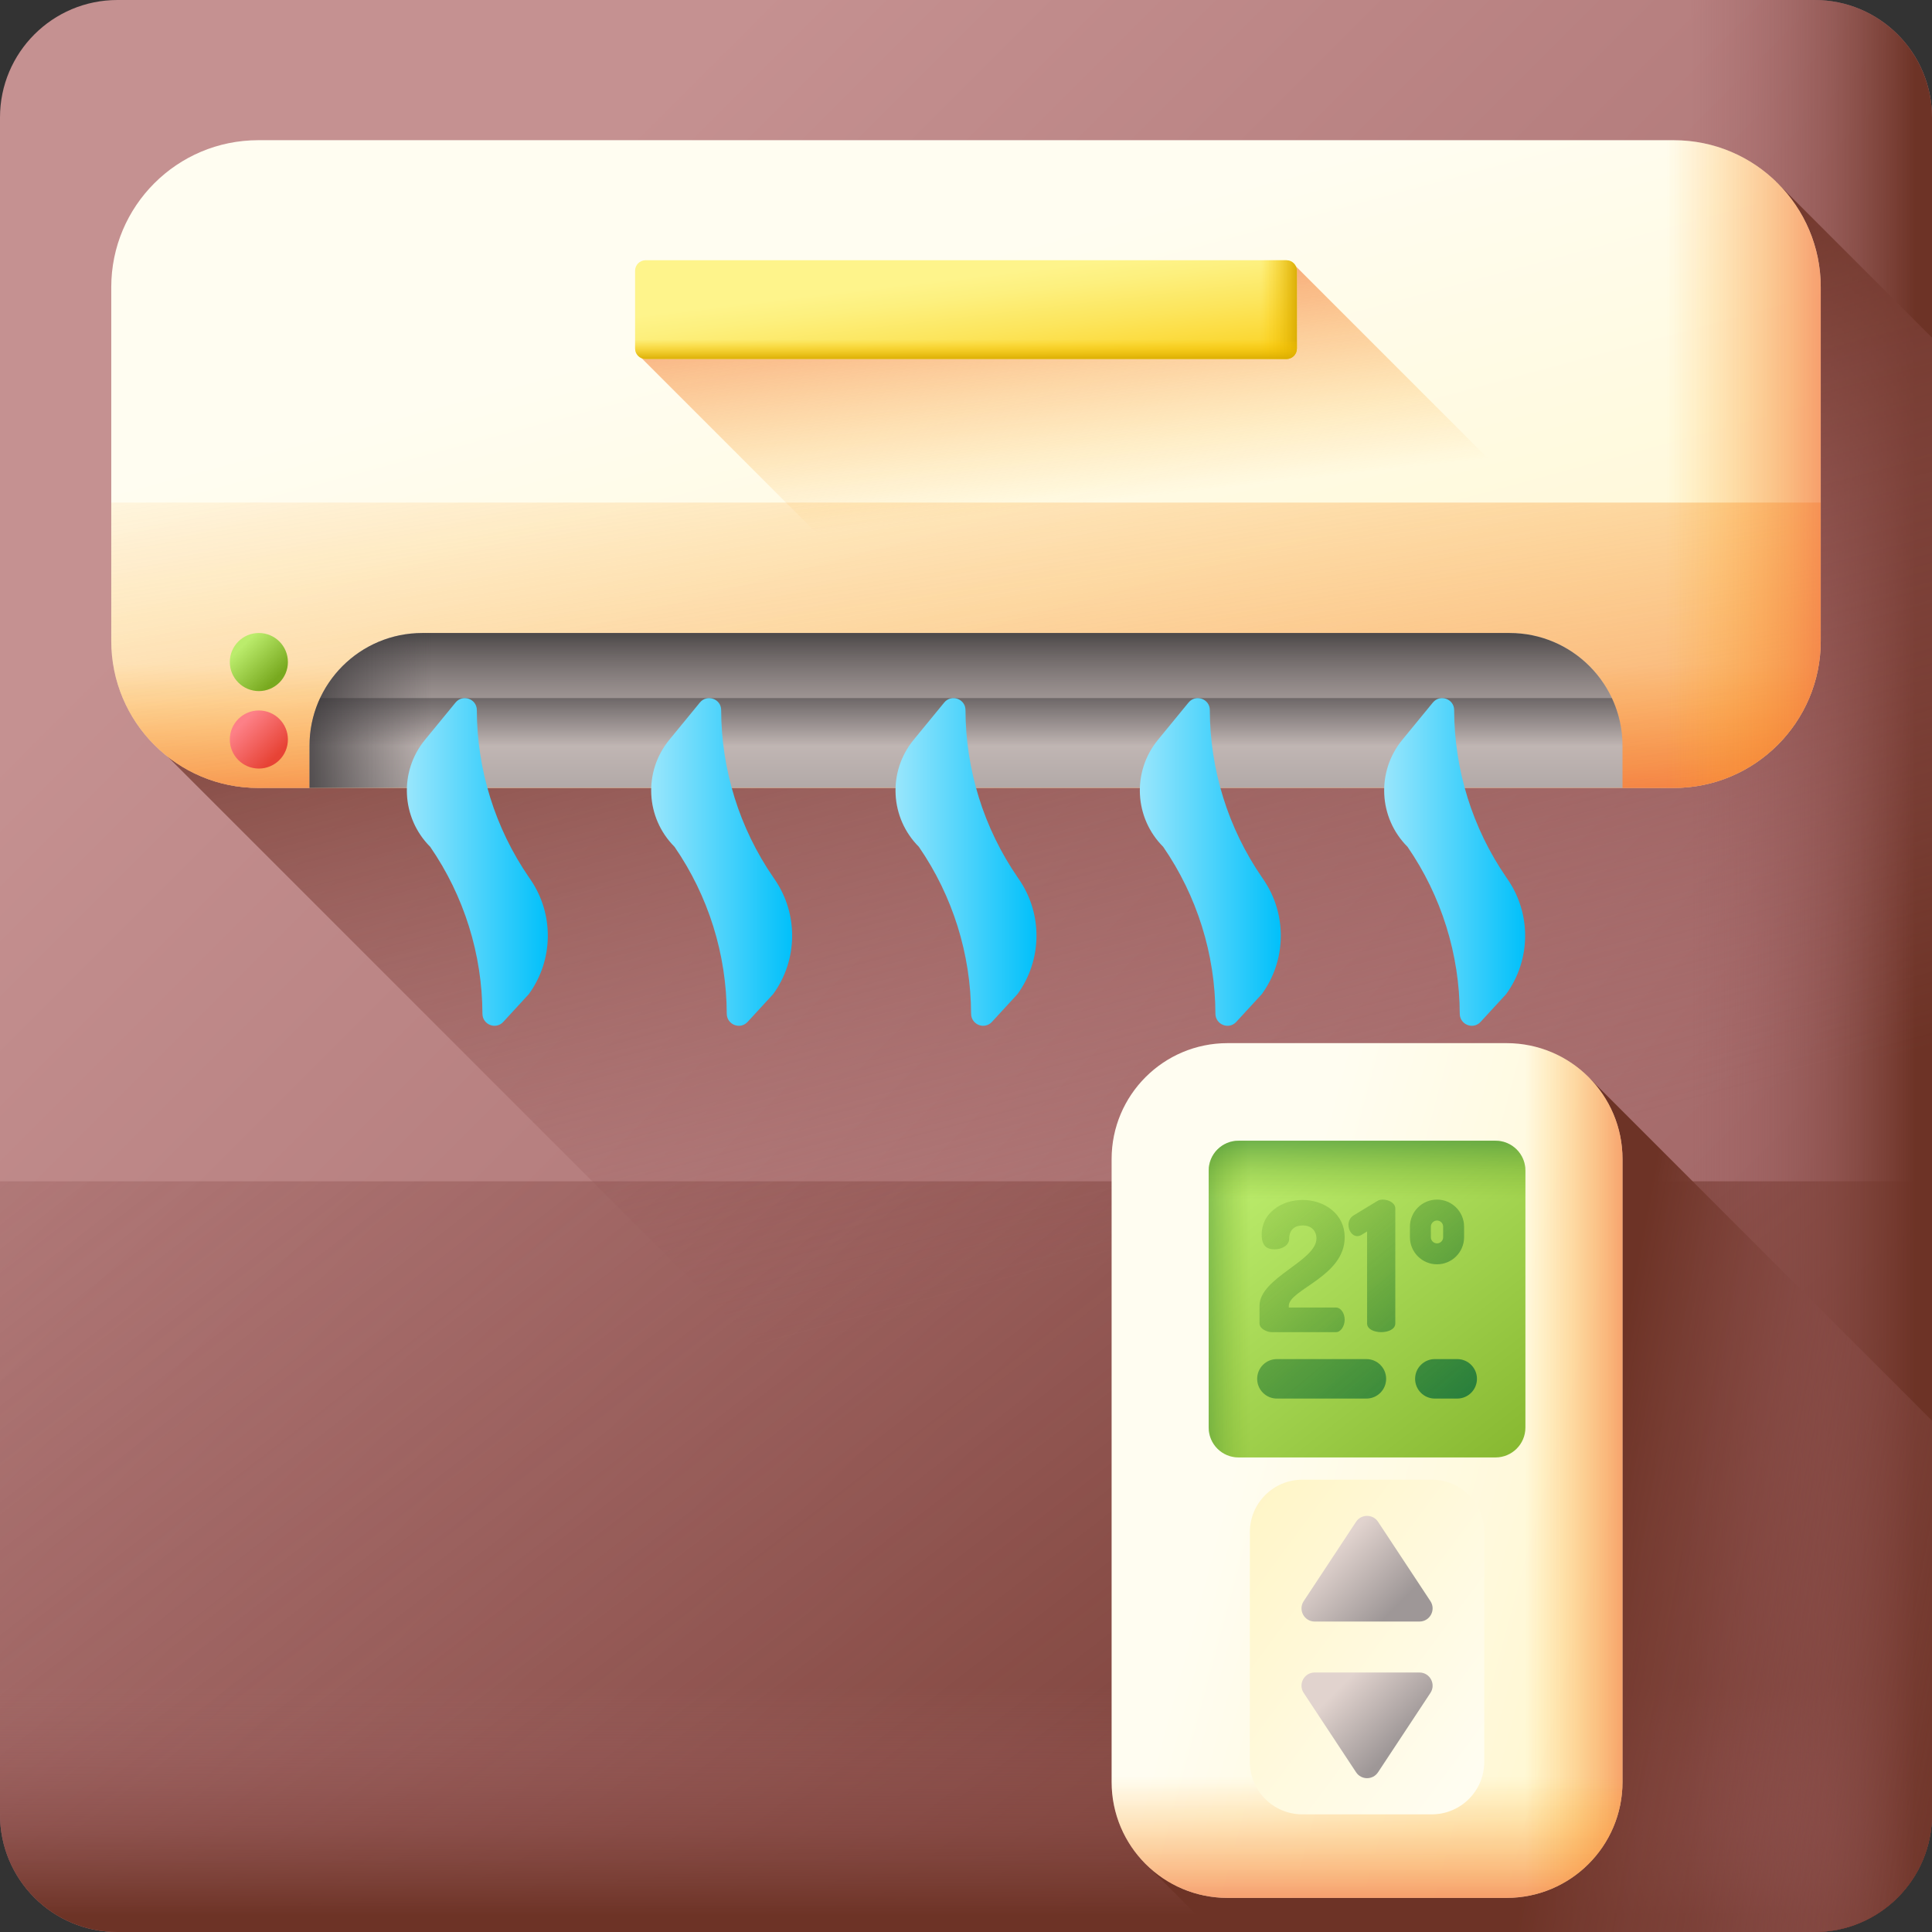 <svg id="Capa_1" enable-background="new 0 0 510 510" height="512" viewBox="0 0 510 510" width="512" xmlns="http://www.w3.org/2000/svg" xmlns:xlink="http://www.w3.org/1999/xlink"><rect x="0" y="0" width="510" height="510" fill="#333333" stroke="none"/><linearGradient id="SVGID_1_" gradientUnits="userSpaceOnUse" x1="99" x2="467.879" y1="99" y2="467.879"><stop offset="0" stop-color="#c59191"/><stop offset="1" stop-color="#9b5e5e"/></linearGradient><linearGradient id="lg1"><stop offset="0" stop-color="#9b5e5e" stop-opacity="0"/><stop offset=".247" stop-color="#955857" stop-opacity=".247"/><stop offset=".612" stop-color="#854943" stop-opacity=".612"/><stop offset="1" stop-color="#6d3326"/></linearGradient><linearGradient id="SVGID_00000178893573848377741940000018168455429913112471_" gradientUnits="userSpaceOnUse" x1="-9.68" x2="383.32" xlink:href="#lg1" y1="58.582" y2="566.582"/><linearGradient id="SVGID_00000007416793737743758680000017644704762090985856_" gradientUnits="userSpaceOnUse" x1="255" x2="255" xlink:href="#lg1" y1="445.701" y2="505.698"/><linearGradient id="SVGID_00000115502364534219839020000000972197399581939633_" gradientTransform="matrix(0 -1 1 0 4829.345 -3255.345)" gradientUnits="userSpaceOnUse" x1="-3510.345" x2="-3510.345" xlink:href="#lg1" y1="-4383.645" y2="-4323.648"/><linearGradient id="SVGID_00000021115727455251407390000017786074763743872898_" gradientUnits="userSpaceOnUse" x1="325.163" x2="264.163" xlink:href="#lg1" y1="325.596" y2="95.596"/><linearGradient id="SVGID_00000013190176584717174890000004723992573708783036_" gradientUnits="userSpaceOnUse" x1="531.363" x2="418.697" xlink:href="#lg1" y1="426.998" y2="406.331"/><linearGradient id="lg2"><stop offset="0" stop-color="#fffdf1"/><stop offset="1" stop-color="#fff5c6"/></linearGradient><linearGradient id="SVGID_00000093165662319623054160000018203746678943142285_" gradientUnits="userSpaceOnUse" x1="241.157" x2="298.375" xlink:href="#lg2" y1="71.218" y2="283.206"/><linearGradient id="lg3"><stop offset="0" stop-color="#fea613" stop-opacity="0"/><stop offset=".183" stop-color="#fc9b19" stop-opacity=".183"/><stop offset=".509" stop-color="#f57d28" stop-opacity=".509"/><stop offset=".936" stop-color="#eb4c40" stop-opacity=".936"/><stop offset="1" stop-color="#e94444"/></linearGradient><linearGradient id="SVGID_00000155138783337483050030000002494607256115141289_" gradientUnits="userSpaceOnUse" x1="255" x2="255" xlink:href="#lg3" y1="175.333" y2="228.017"/><linearGradient id="SVGID_00000053511587140632278570000007316749642044497803_" gradientUnits="userSpaceOnUse" x1="243.709" x2="282.621" xlink:href="#lg3" y1="77.445" y2="335.752"/><linearGradient id="SVGID_00000023994842076632244470000015939861233907200646_" gradientUnits="userSpaceOnUse" x1="440" x2="502.953" xlink:href="#lg3" y1="122.504" y2="122.504"/><linearGradient id="SVGID_00000068646301413167279160000000941436433447310994_" gradientUnits="userSpaceOnUse" x1="317.091" x2="306.424" xlink:href="#lg3" y1="129.508" y2="33.508"/><linearGradient id="SVGID_00000145060538354444934410000007536480035908211890_" gradientUnits="userSpaceOnUse" x1="254" x2="258.333" y1="73.194" y2="110.194"><stop offset="0" stop-color="#fef48b"/><stop offset=".146" stop-color="#fdf07e"/><stop offset=".416" stop-color="#fce55c"/><stop offset=".778" stop-color="#fbd325"/><stop offset="1" stop-color="#fac600"/></linearGradient><linearGradient id="lg4"><stop offset="0" stop-color="#fac600" stop-opacity="0"/><stop offset=".408" stop-color="#efbd01" stop-opacity=".408"/><stop offset="1" stop-color="#d7aa02"/></linearGradient><linearGradient id="SVGID_00000087371836568778009860000013321297572465353663_" gradientUnits="userSpaceOnUse" x1="332.925" x2="342.925" xlink:href="#lg4" y1="81.734" y2="81.734"/><linearGradient id="SVGID_00000110459664194354568090000002063275821997801391_" gradientTransform="matrix(0 1 1 0 3976.034 -3976.034)" gradientUnits="userSpaceOnUse" x1="4065.653" x2="4071.125" xlink:href="#lg4" y1="-3721.034" y2="-3721.034"/><linearGradient id="lg5"><stop offset="0" stop-color="#e1d3ce"/><stop offset="1" stop-color="#9e9797"/></linearGradient><linearGradient id="SVGID_00000134235026097857919920000016182307738536482705_" gradientUnits="userSpaceOnUse" x1="255" x2="255" xlink:href="#lg5" y1="170.766" y2="224.17"/><linearGradient id="lg6"><stop offset="0" stop-color="#433f43" stop-opacity="0"/><stop offset=".301" stop-color="#3c393c" stop-opacity=".301"/><stop offset=".737" stop-color="#292729" stop-opacity=".737"/><stop offset="1" stop-color="#1a1a1a"/></linearGradient><linearGradient id="SVGID_00000089568585186180728060000008647994798170222468_" gradientUnits="userSpaceOnUse" x1="255" x2="255" xlink:href="#lg6" y1="196.987" y2="159.517"/><linearGradient id="SVGID_00000070106367100691816490000004350198839168776071_" gradientUnits="userSpaceOnUse" x1="114" x2="68.667" xlink:href="#lg6" y1="187.547" y2="187.547"/><linearGradient id="SVGID_00000039841448573303093380000009361056651591395744_" gradientUnits="userSpaceOnUse" x1="255" x2="255" xlink:href="#lg6" y1="197" y2="169.427"/><linearGradient id="lg7"><stop offset="0" stop-color="#bbec6c"/><stop offset="1" stop-color="#78a91f"/></linearGradient><linearGradient id="SVGID_00000146482681396943698540000002464013057864857513_" gradientUnits="userSpaceOnUse" x1="64.036" x2="72.79" xlink:href="#lg7" y1="170.464" y2="179.218"/><linearGradient id="SVGID_00000027562851813219801160000013915383921433129603_" gradientUnits="userSpaceOnUse" x1="64.036" x2="72.79" y1="190.917" y2="199.67"><stop offset="0" stop-color="#fd8087"/><stop offset="1" stop-color="#e74335"/></linearGradient><linearGradient id="lg8"><stop offset="0" stop-color="#99e6fc"/><stop offset="1" stop-color="#01c0fa"/></linearGradient><linearGradient id="SVGID_00000013190180377741759160000002523527819314243467_" gradientUnits="userSpaceOnUse" x1="107.398" x2="144.615" xlink:href="#lg8" y1="227.535" y2="227.535"/><linearGradient id="SVGID_00000000197894941518114200000005024162872261428925_" gradientUnits="userSpaceOnUse" x1="171.895" x2="209.111" xlink:href="#lg8" y1="227.535" y2="227.535"/><linearGradient id="SVGID_00000096048168848652140560000008340494297447163041_" gradientUnits="userSpaceOnUse" x1="236.392" x2="273.608" xlink:href="#lg8" y1="227.535" y2="227.535"/><linearGradient id="SVGID_00000149357478609506445440000011335045011394311577_" gradientUnits="userSpaceOnUse" x1="300.889" x2="338.105" xlink:href="#lg8" y1="227.535" y2="227.535"/><linearGradient id="SVGID_00000063592211967436137590000000785160264689338788_" gradientUnits="userSpaceOnUse" x1="365.385" x2="402.602" xlink:href="#lg8" y1="227.535" y2="227.535"/><linearGradient id="SVGID_00000049186191012942225580000009944302642722945434_" gradientTransform="matrix(0 1 1 0 578.969 -578.969)" gradientUnits="userSpaceOnUse" x1="958.002" x2="995.804" xlink:href="#lg2" y1="-251.983" y2="-111.929"/><linearGradient id="SVGID_00000114076171870177836560000001271886817199849613_" gradientTransform="matrix(0 1 1 0 578.969 -578.969)" gradientUnits="userSpaceOnUse" x1="967.148" x2="967.148" xlink:href="#lg3" y1="-176.433" y2="-134.88"/><linearGradient id="SVGID_00000063611049322116623230000003512958664131565225_" gradientTransform="matrix(0 1 1 0 578.969 -578.969)" gradientUnits="userSpaceOnUse" x1="1047.916" x2="1097.568" xlink:href="#lg3" y1="-218.1" y2="-218.1"/><linearGradient id="SVGID_00000042710390882073515270000002186950507545116846_" gradientUnits="userSpaceOnUse" x1="394.846" x2="320.708" xlink:href="#lg2" y1="460.075" y2="404.865"/><linearGradient id="SVGID_00000178926257399734025900000008764453246545765518_" gradientUnits="userSpaceOnUse" x1="332.348" x2="414.769" xlink:href="#lg7" y1="306.216" y2="412.298"/><linearGradient id="lg9"><stop offset="0" stop-color="#78a91f" stop-opacity="0"/><stop offset="1" stop-color="#026841"/></linearGradient><linearGradient id="SVGID_00000117639306193870593720000004035507629195499694_" gradientUnits="userSpaceOnUse" x1="330.11" x2="305.215" xlink:href="#lg9" y1="342.925" y2="342.925"/><linearGradient id="SVGID_00000018238757829483214470000017149361021148995991_" gradientUnits="userSpaceOnUse" x1="360.869" x2="360.869" xlink:href="#lg9" y1="316.597" y2="288.922"/><linearGradient id="SVGID_00000086677630449886509490000016050414716839566468_" gradientUnits="userSpaceOnUse" x1="271.239" x2="385.997" xlink:href="#lg9" y1="272.992" y2="407.468"/><linearGradient id="SVGID_00000179610975515309116490000013227811020518761115_" gradientUnits="userSpaceOnUse" x1="290.236" x2="404.994" xlink:href="#lg9" y1="256.781" y2="391.256"/><linearGradient id="SVGID_00000037688274445209162220000014040519609270226586_" gradientUnits="userSpaceOnUse" x1="341.708" x2="414.816" xlink:href="#lg9" y1="281.11" y2="366.781"/><linearGradient id="SVGID_00000111149833407384787230000002443512104249290427_" gradientUnits="userSpaceOnUse" x1="315.508" x2="388.617" xlink:href="#lg9" y1="303.468" y2="389.138"/><linearGradient id="SVGID_00000005977186527116261400000017487800581660403128_" gradientUnits="userSpaceOnUse" x1="328.751" x2="401.86" xlink:href="#lg9" y1="292.167" y2="377.837"/><linearGradient id="SVGID_00000168821898057844667450000013165105530815255439_" gradientUnits="userSpaceOnUse" x1="350.553" x2="366.304" xlink:href="#lg5" y1="410.696" y2="426.446"/><linearGradient id="SVGID_00000167369951864558009090000006288067610024782775_" gradientUnits="userSpaceOnUse" x1="355.689" x2="370.787" xlink:href="#lg5" y1="443.353" y2="458.451"/><g><g><path d="m479 510h-448c-17.121 0-31-13.879-31-31v-448c0-17.121 13.879-31 31-31h448c17.121 0 31 13.879 31 31v448c0 17.121-13.879 31-31 31z" fill="url(#SVGID_1_)"/><path d="m0 311.832v167.168c0 17.121 13.879 31 31 31h448c17.121 0 31-13.879 31-31v-167.168z" fill="url(#SVGID_00000178893573848377741940000018168455429913112471_)"/><path d="m0 311.832v167.168c0 17.121 13.879 31 31 31h448c17.121 0 31-13.879 31-31v-167.168z" fill="url(#SVGID_00000007416793737743758680000017644704762090985856_)"/><path d="m311.832 510h167.168c17.121 0 31-13.879 31-31v-448c0-17.121-13.879-31-31-31h-167.168z" fill="url(#SVGID_00000115502364534219839020000000972197399581939633_)"/></g><path d="m510 479v-389.868l-41.178-41.178-424.597 151.759 310.287 310.287h124.488c17.121 0 31-13.879 31-31z" fill="url(#SVGID_00000021115727455251407390000017786074763743872898_)"/><path d="m510 479v-103.983l-90.179-90.179-116.945 207.641 17.521 17.521h158.603c17.121 0 31-13.879 31-31z" fill="url(#SVGID_00000013190176584717174890000004723992573708783036_)"/><g><g><path d="m441.82 208h-373.64c-21.435 0-38.812-17.377-38.812-38.812v-93.368c0-21.435 17.377-38.812 38.812-38.812h373.64c21.435 0 38.812 17.377 38.812 38.812v93.367c0 21.436-17.376 38.813-38.812 38.813z" fill="url(#SVGID_00000093165662319623054160000018203746678943142285_)"/><path d="m29.368 104v65.188c0 21.435 17.376 38.812 38.812 38.812h373.64c21.435 0 38.812-17.377 38.812-38.812v-65.188z" fill="url(#SVGID_00000155138783337483050030000002494607256115141289_)"/><path d="m29.368 132.667v36.521c0 21.435 17.376 38.812 38.812 38.812h373.64c21.435 0 38.812-17.377 38.812-38.812v-36.521z" fill="url(#SVGID_00000053511587140632278570000007316749642044497803_)"/><path d="m441.82 37.008h-186.82v170.992h186.82c21.435 0 38.812-17.377 38.812-38.812v-93.368c0-21.435-17.376-38.812-38.812-38.812z" fill="url(#SVGID_00000023994842076632244470000015939861233907200646_)"/><path d="m468.822 197.054-126.722-126.722-173.168 23.777 113.89 113.891h158.998c10.498 0 20.016-4.175 27.002-10.946z" fill="url(#SVGID_00000068646301413167279160000000941436433447310994_)"/></g><g><g><path d="m342.349 92v-20.533c0-1.529-1.239-2.768-2.768-2.768h-169.162c-1.529 0-2.768 1.239-2.768 2.768v20.533c0 1.529 1.239 2.768 2.768 2.768h169.162c1.529 0 2.768-1.239 2.768-2.768z" fill="url(#SVGID_00000145060538354444934410000007536480035908211890_)"/><path d="m310.925 68.699h28.656c1.529 0 2.768 1.239 2.768 2.768v20.533c0 1.529-1.239 2.768-2.768 2.768h-28.656z" fill="url(#SVGID_00000087371836568778009860000013321297572465353663_)"/><path d="m167.651 92v-10.788h174.698v10.788c0 1.529-1.239 2.768-2.768 2.768h-169.162c-1.529 0-2.768-1.239-2.768-2.768z" fill="url(#SVGID_00000110459664194354568090000002063275821997801391_)"/></g></g><g><path d="m398.491 167.095h-286.982c-16.464 0-29.81 13.346-29.81 29.81v11.095h346.602v-11.095c0-16.464-13.347-29.81-29.81-29.81z" fill="url(#SVGID_00000134235026097857919920000016182307738536482705_)"/><path d="m398.491 167.095h-286.982c-16.464 0-29.81 13.346-29.81 29.81v11.095h346.602v-11.095c0-16.464-13.347-29.81-29.81-29.81z" fill="url(#SVGID_00000089568585186180728060000008647994798170222468_)"/><path d="m255 167.095h-143.491c-16.464 0-29.81 13.346-29.81 29.81v11.095h173.301z" fill="url(#SVGID_00000070106367100691816490000004350198839168776071_)"/></g><path d="m425.499 184.286h-340.998c-1.793 3.83-2.8 8.102-2.802 12.61v11.104h346.602v-11.095c0-4.512-1.008-8.786-2.802-12.619z" fill="url(#SVGID_00000039841448573303093380000009361056651591395744_)"/><g><circle cx="68.333" cy="174.762" fill="url(#SVGID_00000146482681396943698540000002464013057864857513_)" r="7.667"/><circle cx="68.333" cy="195.214" fill="url(#SVGID_00000027562851813219801160000013915383921433129603_)" r="7.667"/></g></g><g><path d="m139.983 232.104-.318-.462c-8.997-13.06-13.764-28.482-13.791-44.193-.005-2.972-3.735-4.295-5.619-1.997l-8.088 9.865c-6.858 8.365-6.256 20.568 1.393 28.217 8.965 13.014 13.735 28.381 13.791 44.051.01 2.9 3.541 4.302 5.504 2.168l6.736-7.324c6.551-9.002 6.708-21.157.392-30.325z" fill="url(#SVGID_00000013190180377741759160000002523527819314243467_)"/><path d="m204.48 232.104-.318-.462c-8.997-13.06-13.764-28.482-13.791-44.193-.005-2.972-3.735-4.295-5.619-1.997l-8.088 9.865c-6.858 8.365-6.256 20.568 1.393 28.217 8.965 13.014 13.735 28.381 13.791 44.051.01 2.9 3.541 4.302 5.504 2.168l6.736-7.324c6.551-9.002 6.708-21.157.392-30.325z" fill="url(#SVGID_00000000197894941518114200000005024162872261428925_)"/><path d="m268.977 232.104-.318-.462c-8.997-13.06-13.764-28.482-13.791-44.193-.005-2.972-3.735-4.295-5.619-1.997l-8.088 9.865c-6.858 8.365-6.256 20.568 1.393 28.217 8.965 13.014 13.735 28.381 13.791 44.051.01 2.9 3.541 4.302 5.504 2.168l6.736-7.324c6.551-9.002 6.708-21.157.392-30.325z" fill="url(#SVGID_00000096048168848652140560000008340494297447163041_)"/><path d="m333.474 232.104-.318-.462c-8.997-13.06-13.764-28.482-13.791-44.193-.005-2.972-3.735-4.295-5.619-1.997l-8.088 9.865c-6.858 8.365-6.256 20.568 1.393 28.217 8.965 13.014 13.735 28.381 13.791 44.051.01 2.9 3.541 4.302 5.504 2.168l6.736-7.324c6.55-9.002 6.707-21.157.392-30.325z" fill="url(#SVGID_00000149357478609506445440000011335045011394311577_)"/><path d="m397.971 232.104-.318-.462c-8.997-13.06-13.764-28.482-13.791-44.193-.005-2.972-3.735-4.295-5.619-1.997l-8.088 9.865c-6.858 8.365-6.256 20.568 1.393 28.217 8.965 13.014 13.735 28.381 13.791 44.051.01 2.9 3.541 4.302 5.504 2.168l6.736-7.324c6.55-9.002 6.707-21.157.392-30.325z" fill="url(#SVGID_00000063592211967436137590000000785160264689338788_)"/></g><g><g><path d="m428.301 470.383v-164.409c0-16.906-13.705-30.612-30.612-30.612h-73.64c-16.906 0-30.612 13.705-30.612 30.612v164.409c0 16.906 13.705 30.612 30.612 30.612h73.64c16.907 0 30.612-13.706 30.612-30.612z" fill="url(#SVGID_00000049186191012942225580000009944302642722945434_)"/><path d="m346.275 275.362h51.414c16.906 0 30.612 13.705 30.612 30.612v164.409c0 16.906-13.705 30.612-30.612 30.612h-51.414z" fill="url(#SVGID_00000114076171870177836560000001271886817199849613_)"/><path d="m293.438 470.383v-147.347h134.863v147.347c0 16.906-13.705 30.612-30.612 30.612h-73.64c-16.906 0-30.611-13.706-30.611-30.612z" fill="url(#SVGID_00000063611049322116623230000003512958664131565225_)"/></g><path d="m377.958 478.94h-34.178c-7.648 0-13.848-6.2-13.848-13.848v-60.641c0-7.648 6.2-13.848 13.848-13.848h34.178c7.648 0 13.848 6.2 13.848 13.848v60.641c0 7.649-6.2 13.848-13.848 13.848z" fill="url(#SVGID_00000042710390882073515270000002186950507545116846_)"/><g><path d="m394.784 384.727h-67.829c-4.356 0-7.887-3.531-7.887-7.887v-67.83c0-4.356 3.531-7.887 7.887-7.887h67.829c4.356 0 7.887 3.531 7.887 7.887v67.829c0 4.356-3.531 7.888-7.887 7.888z" fill="url(#SVGID_00000178926257399734025900000008764453246545765518_)"/><path d="m394.784 384.727h-67.829c-4.356 0-7.887-3.531-7.887-7.887v-67.83c0-4.356 3.531-7.887 7.887-7.887h67.829c4.356 0 7.887 3.531 7.887 7.887v67.829c0 4.356-3.531 7.888-7.887 7.888z" fill="url(#SVGID_00000117639306193870593720000004035507629195499694_)"/><path d="m394.784 384.727h-67.829c-4.356 0-7.887-3.531-7.887-7.887v-67.83c0-4.356 3.531-7.887 7.887-7.887h67.829c4.356 0 7.887 3.531 7.887 7.887v67.829c0 4.356-3.531 7.888-7.887 7.888z" fill="url(#SVGID_00000018238757829483214470000017149361021148995991_)"/></g><g><path d="m360.696 358.766h-23.625c-2.878 0-5.211 2.333-5.211 5.211s2.333 5.211 5.211 5.211h23.625c2.878 0 5.211-2.333 5.211-5.211s-2.333-5.211-5.211-5.211z" fill="url(#SVGID_00000086677630449886509490000016050414716839566468_)"/><path d="m384.668 358.766h-5.906c-2.878 0-5.211 2.333-5.211 5.211s2.333 5.211 5.211 5.211h5.906c2.878 0 5.211-2.333 5.211-5.211s-2.333-5.211-5.211-5.211z" fill="url(#SVGID_00000179610975515309116490000013227811020518761115_)"/><path d="m379.335 316.661c-3.941 0-7.147 3.206-7.147 7.147v2.789c0 3.941 3.206 7.147 7.147 7.147s7.147-3.206 7.147-7.147v-2.789c0-3.941-3.206-7.147-7.147-7.147zm1.62 9.936c0 .894-.727 1.62-1.62 1.62-.894 0-1.62-.727-1.62-1.62v-2.789c0-.894.727-1.62 1.62-1.62s1.62.727 1.62 1.62z" fill="url(#SVGID_00000037688274445209162220000014040519609270226586_)"/><path d="m354.96 348.357c0-1.719-1.05-3.198-2.243-3.198h-12.507v-.43c0-4.344 14.75-7.733 14.75-18.091 0-6.397-5.585-9.882-11.122-9.882-5.442 0-10.788 3.342-10.788 9.165 0 3.007 1.432 3.867 3.342 3.867 2.434 0 3.914-1.337 3.914-2.721 0-2.625 1.67-3.58 3.58-3.58 2.673 0 3.628 1.862 3.628 3.389 0 6.062-15.037 10.358-15.037 17.853v4.631c0 1.384 1.91 2.291 3.246 2.291h16.994c1.193-.001 2.243-1.576 2.243-3.294z" fill="url(#SVGID_00000111149833407384787230000002443512104249290427_)"/><path d="m358.301 326.303c.334 0 .764-.096 1.193-.382l1.384-.859v24.297c0 1.527 1.862 2.291 3.723 2.291 1.862 0 3.723-.764 3.723-2.291v-30.359c0-1.432-1.766-2.339-3.294-2.339-.525 0-1.002.095-1.384.334l-6.301 3.819c-.955.573-1.385 1.528-1.385 2.53.002 1.48.957 2.959 2.341 2.959z" fill="url(#SVGID_00000005977186527116261400000017487800581660403128_)"/></g><g><path d="m357.969 401.71-13.826 20.948c-1.525 2.31.132 5.389 2.9 5.389h27.652c2.768 0 4.425-3.079 2.9-5.389l-13.825-20.948c-1.374-2.081-4.427-2.081-5.801 0z" fill="url(#SVGID_00000168821898057844667450000013165105530815255439_)"/><path d="m357.969 467.835-13.826-20.948c-1.525-2.31.132-5.389 2.9-5.389h27.652c2.768 0 4.425 3.079 2.9 5.389l-13.826 20.948c-1.373 2.081-4.426 2.081-5.8 0z" fill="url(#SVGID_00000167369951864558009090000006288067610024782775_)"/></g></g></g></svg>